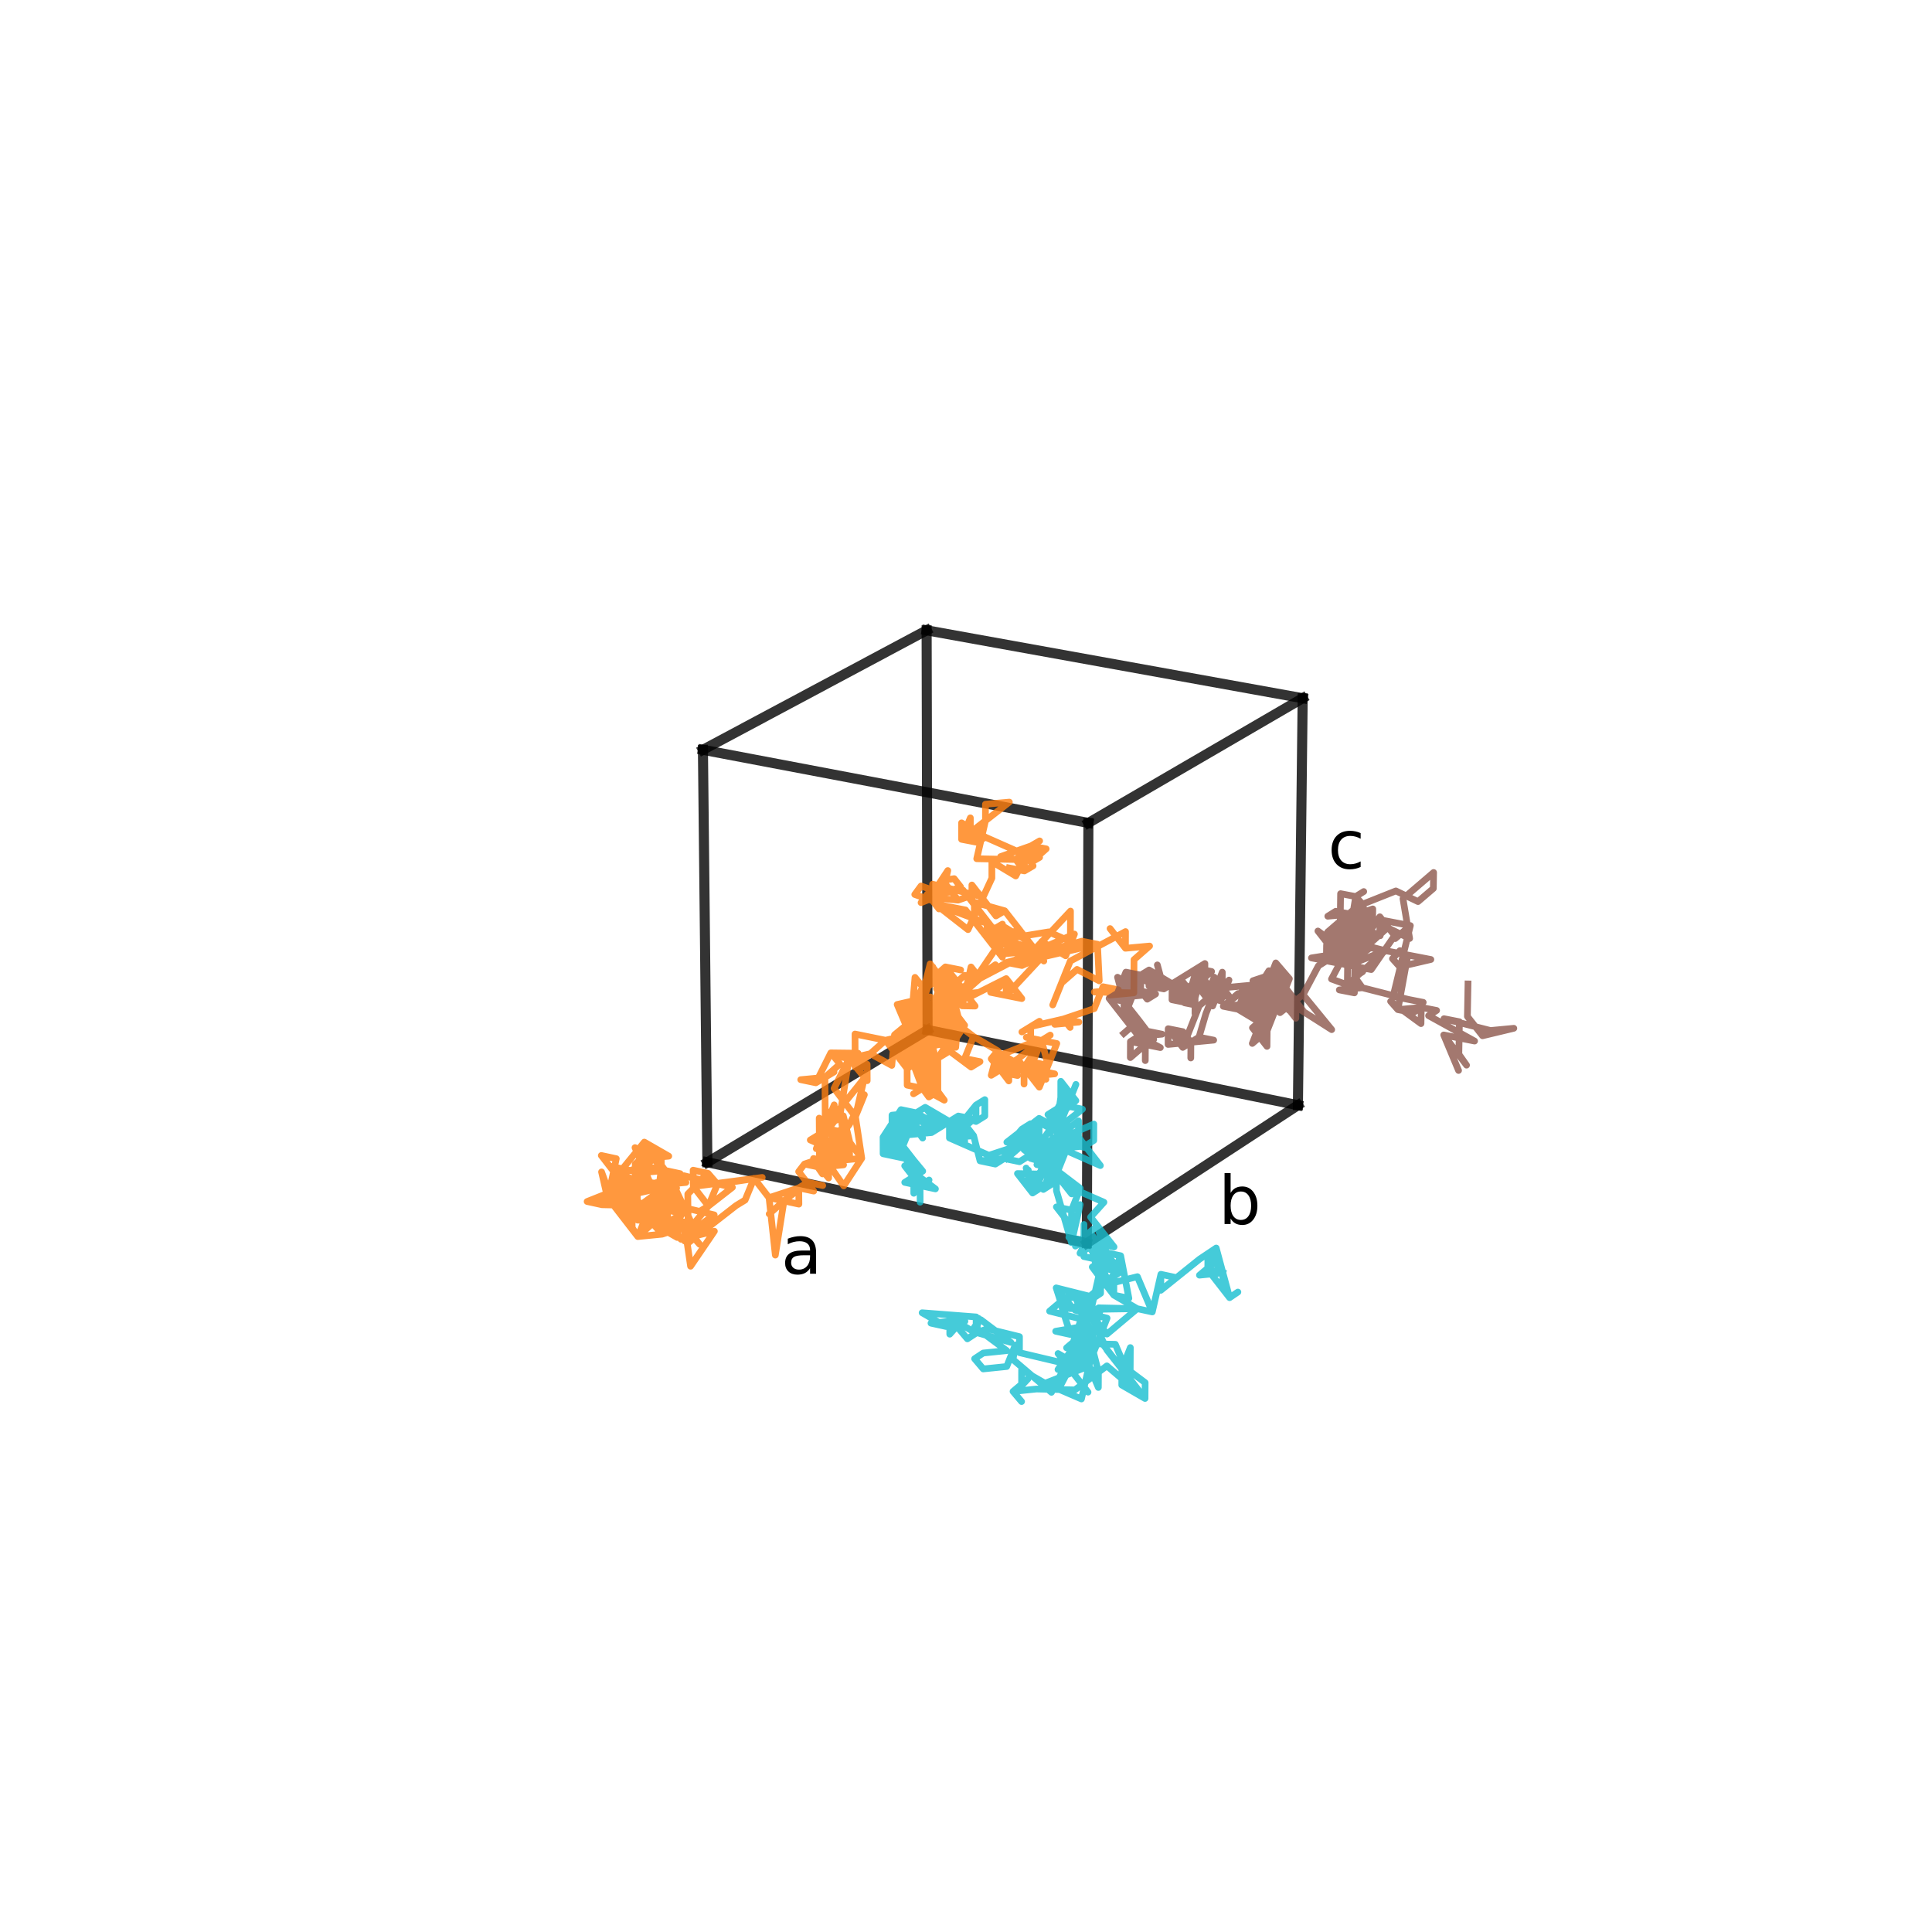 <?xml version="1.0" encoding="utf-8" standalone="no"?>
<!DOCTYPE svg PUBLIC "-//W3C//DTD SVG 1.1//EN"
  "http://www.w3.org/Graphics/SVG/1.1/DTD/svg11.dtd">
<!-- Created with matplotlib (https://matplotlib.org/) -->
<svg height="288pt" version="1.1" viewBox="0 0 288 288" width="288pt" xmlns="http://www.w3.org/2000/svg" xmlns:xlink="http://www.w3.org/1999/xlink">
 <defs>
  <style type="text/css">
*{stroke-linecap:butt;stroke-linejoin:round;}
  </style>
 </defs>
 <g id="figure_1">
  <g id="patch_1">
   <path d="M 0 288 
L 288 288 
L 288 0 
L 0 0 
z
" style="fill:none;"/>
  </g>
  <g id="patch_2">
   <path d="M 10.8 277.2 
L 277.2 277.2 
L 277.2 10.8 
L 10.8 10.8 
z
" style="fill:none;"/>
  </g>
  <g id="axes_1">
   <g id="line2d_1">
    <path clip-path="url(#p486a82b495)" d="M 105.447 173.261 
L 104.786 111.771 
" style="fill:none;stroke:#000000;stroke-linecap:square;stroke-opacity:0.8;stroke-width:1.5;"/>
   </g>
   <g id="line2d_2">
    <path clip-path="url(#p486a82b495)" d="M 105.447 173.261 
L 138.272 153.536 
" style="fill:none;stroke:#000000;stroke-linecap:square;stroke-opacity:0.8;stroke-width:1.5;"/>
   </g>
   <g id="line2d_3">
    <path clip-path="url(#p486a82b495)" d="M 105.447 173.261 
L 162.014 185.323 
" style="fill:none;stroke:#000000;stroke-linecap:square;stroke-opacity:0.8;stroke-width:1.5;"/>
   </g>
   <g id="line2d_4">
    <path clip-path="url(#p486a82b495)" d="M 104.786 111.771 
L 138.131 93.959 
" style="fill:none;stroke:#000000;stroke-linecap:square;stroke-opacity:0.8;stroke-width:1.5;"/>
   </g>
   <g id="line2d_5">
    <path clip-path="url(#p486a82b495)" d="M 104.786 111.771 
L 162.245 122.673 
" style="fill:none;stroke:#000000;stroke-linecap:square;stroke-opacity:0.8;stroke-width:1.5;"/>
   </g>
   <g id="line2d_6">
    <path clip-path="url(#p486a82b495)" d="M 138.272 153.536 
L 138.131 93.959 
" style="fill:none;stroke:#000000;stroke-linecap:square;stroke-opacity:0.8;stroke-width:1.5;"/>
   </g>
   <g id="line2d_7">
    <path clip-path="url(#p486a82b495)" d="M 138.272 153.536 
L 193.479 164.75 
" style="fill:none;stroke:#000000;stroke-linecap:square;stroke-opacity:0.8;stroke-width:1.5;"/>
   </g>
   <g id="line2d_8">
    <path clip-path="url(#p486a82b495)" d="M 138.131 93.959 
L 194.187 104.083 
" style="fill:none;stroke:#000000;stroke-linecap:square;stroke-opacity:0.8;stroke-width:1.5;"/>
   </g>
   <g id="line2d_9">
    <path clip-path="url(#p486a82b495)" d="M 162.014 185.323 
L 162.245 122.673 
" style="fill:none;stroke:#000000;stroke-linecap:square;stroke-opacity:0.8;stroke-width:1.5;"/>
   </g>
   <g id="line2d_10">
    <path clip-path="url(#p486a82b495)" d="M 162.014 185.323 
L 193.479 164.75 
" style="fill:none;stroke:#000000;stroke-linecap:square;stroke-opacity:0.8;stroke-width:1.5;"/>
   </g>
   <g id="line2d_11">
    <path clip-path="url(#p486a82b495)" d="M 162.245 122.673 
L 194.187 104.083 
" style="fill:none;stroke:#000000;stroke-linecap:square;stroke-opacity:0.8;stroke-width:1.5;"/>
   </g>
   <g id="line2d_12">
    <path clip-path="url(#p486a82b495)" d="M 193.479 164.75 
L 194.187 104.083 
" style="fill:none;stroke:#000000;stroke-linecap:square;stroke-opacity:0.8;stroke-width:1.5;"/>
   </g>
   <g id="line2d_13">
    <path clip-path="url(#p486a82b495)" d="M 150.454 129.39 
L 152.709 129.825 
L 154 129.072 
L 152.709 129.825 
L 152.712 127.373 
L 152.712 127.373 
L 146.902 124.802 
L 144.65 124.371 
L 144.648 121.915 
L 143.343 125.119 
L 143.343 125.119 
L 145.598 125.552 
L 146.902 124.802 
L 146.902 124.802 
L 143.34 122.66 
L 143.343 125.119 
L 143.343 125.119 
L 146.902 122.344 
L 144.65 124.371 
L 146.902 122.344 
L 150.461 119.57 
L 146.901 119.884 
L 146.902 122.344 
L 146.902 122.344 
L 145.599 128.009 
L 151.416 128.126 
L 152.709 129.825 
L 151.416 128.126 
L 152.712 127.373 
L 151.416 128.126 
L 149.158 127.691 
L 153.682 126.102 
L 153.682 126.102 
L 153.679 128.562 
L 153.682 126.102 
L 155.95 126.536 
L 153.679 128.562 
L 153.682 126.102 
L 151.416 128.126 
L 153.682 126.102 
L 154.977 125.351 
L 153.682 126.102 
L 154.972 127.808 
L 154.972 127.808 
L 153.679 128.562 
L 153.682 126.102 
L 151.414 130.581 
L 147.856 128.445 
L 147.856 130.902 
L 144.299 138.578 
L 139.414 134.764 
L 147.506 137.783 
L 145.244 134.882 
L 145.245 137.339 
L 143.932 135.649 
L 139.414 134.764 
L 143.932 135.649 
L 148.809 141.916 
L 150.11 138.697 
L 147.855 138.253 
L 148.809 141.916 
L 154.628 142.036 
L 153.337 140.359 
L 149.771 138.228 
L 149.771 138.228 
L 147.154 139.776 
L 149.427 142.69 
L 147.154 139.776 
L 147.154 137.309 
L 143.561 132.69 
L 144.882 134.395 
L 144.88 131.924 
L 146.196 133.628 
L 139.021 131.805 
L 139.026 134.276 
L 136.362 133.34 
L 137.296 132.071 
L 139.964 133.015 
L 139.969 135.49 
L 139.026 134.276 
L 139.969 135.49 
L 141.285 129.772 
L 138.635 133.784 
L 142.817 134.183 
L 142.817 134.183 
L 141.86 132.961 
L 138.24 133.288 
L 137.302 134.556 
L 143.189 132.19 
L 142.235 130.978 
L 140.522 131.24 
L 142.817 134.183 
L 145.837 133.134 
L 148.465 136.537 
L 149.772 135.768 
L 152.04 138.674 
L 147.154 139.776 
L 148.116 138.531 
L 149.429 137.756 
L 149.428 140.224 
L 144.882 134.395 
L 149.772 135.768 
L 155.601 143.261 
L 155.285 142.811 
L 153.007 142.36 
L 160.163 139.24 
L 158.863 142.481 
L 155.289 140.345 
L 154.966 142.357 
L 152.679 141.905 
L 149.082 142.236 
L 150.395 141.453 
L 154.966 142.357 
L 150.052 143.474 
L 152.344 143.929 
L 159.56 140.782 
L 159.575 135.811 
L 154.319 141.437 
L 149.361 140.057 
L 156.319 138.914 
L 162.286 141.551 
L 163.599 140.758 
L 155.311 142.685 
L 149.992 148.392 
L 147.67 147.927 
L 149.007 147.124 
L 149.993 145.877 
L 149.992 148.392 
L 152.318 148.858 
L 149.993 145.877 
L 144.383 148.702 
L 145.354 149.971 
L 143.419 149.934 
L 144.75 144.146 
L 146.083 145.846 
L 144.752 146.641 
L 144.75 144.146 
L 145.719 145.401 
L 149.361 140.057 
L 150.688 141.77 
L 149.361 140.057 
L 152.998 142.227 
L 146.083 145.846 
L 143.788 145.388 
L 141.501 147.415 
L 141.501 147.415 
L 142.835 149.1 
L 141.509 152.376 
L 136.009 150.196 
L 138.669 148.612 
L 133.74 149.738 
L 136.023 155.126 
L 138.68 153.529 
L 138.685 155.984 
L 140.007 155.186 
L 140.007 155.186 
L 138.68 153.529 
L 138.674 151.072 
L 136.411 150.615 
L 136.009 150.196 
L 136.009 150.196 
L 136.397 145.694 
L 137.731 147.369 
L 139.053 146.584 
L 141.309 144.579 
L 141.309 144.579 
L 140.932 146.603 
L 140.932 146.603 
L 142.258 148.278 
L 140.936 149.068 
L 145.844 147.945 
L 142.258 148.278 
L 140.928 144.134 
L 140.928 144.134 
L 137.731 147.369 
L 138.657 143.681 
L 140.549 146.165 
L 140.928 144.134 
L 138.663 146.148 
L 140.549 146.165 
L 140.171 150.696 
L 145.124 154.511 
L 143.8 157.79 
L 146.087 158.257 
L 144.761 159.069 
L 140.18 155.656 
L 135.216 156.806 
L 135.625 157.198 
L 136.961 156.393 
L 136.961 156.393 
L 135.617 154.727 
L 135.625 157.198 
L 136.954 153.924 
L 139.221 149.437 
L 133.342 154.263 
L 132.941 158.817 
L 129.736 157.074 
L 127.48 159.075 
L 127.455 154.139 
L 131.999 155.067 
L 136.954 153.924 
L 135.617 154.727 
L 133.351 156.733 
L 136.551 153.518 
L 142.838 151.576 
L 142.841 154.048 
L 142.838 151.576 
L 141.881 147.849 
L 140.557 151.115 
L 141.509 152.376 
L 142.838 151.576 
L 142.838 151.576 
L 142.841 154.048 
L 139.606 147.392 
L 140.928 144.134 
L 142.838 151.576 
L 142.838 151.576 
L 141.512 154.851 
L 142.841 154.048 
L 142.838 151.576 
L 142.838 151.576 
L 140.557 151.115 
L 141.512 154.851 
L 133.74 149.738 
L 136.948 151.452 
L 136.948 151.452 
L 136.954 153.924 
L 136.954 153.924 
L 135.216 156.806 
L 136.558 155.998 
L 138.844 156.464 
L 137.903 157.665 
L 135.625 157.198 
L 135.625 157.198 
L 139.237 156.858 
L 136.941 148.977 
L 136.948 151.452 
L 136.404 148.156 
L 136.009 150.196 
L 137.891 152.714 
L 142.455 146.182 
L 143.419 149.934 
L 142.455 146.182 
L 141.501 147.415 
L 143.79 147.874 
L 148.382 143.811 
L 142.078 148.239 
L 150.052 143.474 
L 161.274 140.301 
L 163.599 140.758 
L 163.863 146.215 
L 160.549 144.507 
L 158.241 146.532 
L 156.928 149.807 
L 159.552 143.263 
L 167.78 138.87 
L 167.78 138.87 
L 167.768 141.356 
L 165.473 138.419 
L 167.768 141.356 
L 171.366 141.025 
L 171.366 141.025 
L 169.045 143.053 
L 169.018 148.004 
L 165.428 148.339 
L 169.018 148.004 
L 163.13 147.881 
L 166.718 147.547 
L 166.718 147.547 
L 164.423 147.091 
L 163.12 150.352 
L 158.533 151.899 
L 160.82 152.359 
L 158.533 151.899 
L 157.233 152.696 
L 157.233 152.696 
L 160.82 152.359 
L 158.533 151.899 
L 159.522 153.157 
L 158.533 151.899 
L 157.233 152.696 
L 158.533 151.899 
L 153.642 153.033 
L 153.642 153.033 
L 154.947 152.236 
L 152.332 153.833 
L 153.642 153.033 
L 153.638 155.498 
L 153.638 155.498 
L 147.763 157.836 
L 147.763 157.836 
L 149.075 159.488 
L 152.656 159.147 
L 152.656 159.147 
L 154.929 162.065 
L 157.535 155.556 
L 155.261 155.095 
L 155.261 155.095 
L 156.556 154.3 
L 155.261 155.095 
L 152.99 154.636 
L 155.261 155.095 
L 156.233 158.808 
L 155.261 155.095 
L 157.535 155.556 
L 155.261 155.095 
L 153.958 158.344 
L 155.261 155.095 
L 152.656 159.147 
L 152.656 159.147 
L 149.076 157.032 
L 150.043 158.301 
L 147.763 157.836 
L 147.763 157.836 
L 149.075 159.488 
L 154.934 159.612 
L 154.934 159.612 
L 154.929 162.065 
L 154.934 159.612 
L 152.656 159.147 
L 152.656 159.147 
L 152.653 161.598 
L 152.656 159.147 
L 150.383 158.683 
L 150.381 161.133 
L 149.419 159.864 
L 149.42 157.419 
L 149.42 157.419 
L 151.684 160.327 
L 149.419 159.864 
L 151.687 157.881 
L 150.383 158.683 
L 157.215 160.078 
L 153.63 160.419 
L 155.914 160.886 
L 153.63 160.419 
L 154.934 159.612 
L 154.934 159.612 
L 152.656 159.147 
L 152.656 159.147 
L 156.233 158.808 
L 155.261 155.095 
L 155.261 155.095 
L 151.687 157.881 
L 152.656 159.147 
L 156.233 158.808 
L 156.233 158.808 
L 153.958 158.344 
L 154.934 159.612 
L 154.934 159.612 
L 156.233 158.808 
L 156.233 158.808 
L 152.656 159.147 
L 153.958 158.344 
L 154.934 159.612 
L 150.383 158.683 
L 152.656 159.147 
L 151.351 159.953 
L 151.351 159.953 
L 150.043 158.301 
L 147.763 157.836 
L 147.763 157.836 
L 148.729 156.642 
L 150.043 158.301 
L 147.763 157.836 
L 150.043 158.301 
L 149.076 157.032 
L 149.075 159.488 
L 147.763 160.294 
L 148.729 156.642 
L 148.729 156.642 
L 145.124 154.511 
L 140.557 151.115 
L 137.897 155.191 
L 141.509 152.376 
L 142.838 151.576 
L 142.468 156.123 
L 141.505 149.897 
L 135.61 152.252 
L 137.341 149.403 
L 138.669 148.612 
L 136.009 150.196 
L 137.341 149.403 
L 136.016 152.663 
L 133.74 149.738 
L 136.009 150.196 
L 133.351 156.733 
L 137.903 157.665 
L 139.231 154.387 
L 136.961 156.393 
L 138.85 158.943 
L 135.617 154.727 
L 135.617 154.727 
L 138.663 146.148 
L 140.549 146.165 
L 137.891 152.714 
L 137.885 150.234 
L 138.674 151.072 
L 138.68 153.529 
L 136.016 152.663 
L 138.68 153.529 
L 140.936 149.068 
L 136.411 150.615 
L 139.048 144.128 
L 136.009 150.196 
L 140.007 155.186 
L 141.316 149.491 
L 140.002 152.734 
L 140.007 155.186 
L 136.411 150.615 
L 140.007 155.186 
L 140.002 152.734 
L 140.002 152.734 
L 137.737 149.824 
L 144.528 148.734 
L 140.928 144.134 
L 143.203 144.588 
L 140.928 144.134 
L 140.932 146.603 
L 141.501 147.415 
L 141.505 149.897 
L 141.501 147.415 
L 140.166 148.211 
L 140.166 148.211 
L 140.176 153.178 
L 137.897 155.191 
L 142.468 156.123 
L 140.18 155.656 
L 141.512 154.851 
L 137.891 152.714 
L 140.176 153.178 
L 137.504 157.275 
L 138.459 161.045 
L 137.504 157.275 
L 139.796 157.743 
L 139.796 157.743 
L 138.454 158.558 
L 141.134 156.932 
L 139.796 157.743 
L 136.565 158.474 
L 134.285 158.007 
L 136.558 155.998 
L 138.454 158.558 
L 141.134 156.932 
L 139.796 157.743 
L 137.504 157.275 
L 139.796 157.743 
L 141.134 156.932 
L 143.795 152.838 
L 142.838 151.576 
L 140.18 155.656 
L 137.891 152.714 
L 136.558 155.998 
L 135.216 156.806 
L 135.216 156.806 
L 135.231 161.763 
L 137.516 162.235 
L 136.174 163.054 
L 137.516 162.235 
L 139.801 160.227 
L 139.796 157.743 
L 139.796 157.743 
L 137.51 159.756 
L 139.801 160.227 
L 138.465 163.528 
L 136.565 158.474 
L 135.625 157.198 
L 133.351 156.733 
L 136.968 158.858 
L 137.903 157.665 
L 135.625 157.198 
L 137.516 162.235 
L 139.805 162.708 
L 140.76 164.003 
L 139.805 162.708 
L 139.796 157.743 
L 139.796 157.743 
L 138.454 158.558 
L 139.801 160.227 
L 139.805 162.708 
L 139.805 162.708 
L 140.76 164.003 
L 137.516 162.235 
L 138.465 163.528 
L 138.465 163.528 
L 139.805 162.708 
L 137.516 162.235 
L 139.805 162.708 
L 138.465 163.528 
L 139.805 162.708 
L 139.801 160.227 
L 139.805 162.708 
L 137.504 157.275 
L 139.796 157.743 
L 139.796 157.743 
L 141.134 156.932 
L 139.796 157.743 
L 137.51 159.756 
L 137.891 152.714 
L 138.844 156.464 
L 138.454 158.558 
L 139.805 162.708 
L 137.516 162.235 
L 139.796 157.743 
L 138.454 158.558 
L 141.134 156.932 
L 142.464 153.642 
L 139.796 157.743 
L 137.51 159.756 
L 139.796 157.743 
L 137.504 157.275 
L 135.602 149.774 
L 138.459 161.045 
L 139.805 162.708 
L 139.805 162.708 
L 136.558 155.998 
L 133.351 156.733 
L 134.277 155.532 
L 135.625 157.198 
L 137.903 157.665 
L 135.224 159.287 
L 131.999 155.067 
L 131.999 155.067 
L 129.736 157.074 
L 129.736 157.074 
L 126.565 157.803 
L 125.259 165.984 
L 126.198 172.186 
L 126.198 172.186 
L 124.848 173.014 
L 128.46 172.664 
L 127.518 166.456 
L 128.838 160.728 
L 123.019 167.963 
L 121.685 171.233 
L 125.722 168.773 
L 123.478 168.302 
L 123.463 165.862 
L 123.004 165.513 
L 124.366 167.146 
L 123.478 168.302 
L 122.15 171.558 
L 122.166 173.994 
L 123.508 173.172 
L 122.166 173.994 
L 125.75 173.646 
L 122.166 173.994 
L 119.926 173.519 
L 124.395 172.032 
L 125.722 168.773 
L 126.618 167.618 
L 128.85 163.185 
L 128.85 163.185 
L 127.518 166.456 
L 124.337 162.248 
L 126.565 157.803 
L 129.272 161.099 
L 129.26 158.65 
L 127.921 159.454 
L 126.565 157.803 
L 124.308 157.338 
L 127.909 156.999 
L 123.85 156.949 
L 123.85 156.949 
L 121.62 161.413 
L 119.364 160.945 
L 122.973 160.603 
L 124.323 159.795 
L 122.973 160.603 
L 125.217 158.608 
L 123.85 156.949 
L 121.62 161.413 
L 122.973 160.603 
L 122.973 160.603 
L 123.019 167.963 
L 124.352 164.699 
L 124.366 167.146 
L 124.366 167.146 
L 125.709 166.332 
L 126.631 170.064 
L 126.644 172.507 
L 126.644 172.507 
L 123.05 172.855 
L 121.701 173.681 
L 123.954 174.159 
L 125.775 176.784 
L 125.775 176.784 
L 128.46 172.664 
L 125.273 168.436 
L 121.701 173.681 
L 122.603 174.988 
L 123.939 171.709 
L 123.954 174.159 
L 123.954 174.159 
L 126.198 172.186 
L 126.644 172.507 
L 123.019 167.963 
L 123.478 168.302 
L 120.786 169.937 
L 126.644 172.507 
L 126.644 172.507 
L 126.631 170.064 
L 126.644 172.507 
L 123.05 172.855 
L 121.701 173.681 
L 123.954 174.159 
L 123.05 172.855 
L 123.05 172.855 
L 122.118 166.676 
L 122.134 169.118 
L 126.644 172.507 
L 122.15 171.558 
L 122.166 173.994 
L 123.508 173.172 
L 122.166 173.994 
L 121.271 172.698 
L 123.508 173.172 
L 122.166 173.994 
L 123.523 175.602 
L 123.508 173.172 
L 119.926 173.519 
L 119.054 174.652 
L 121.303 177.552 
L 119.072 177.076 
L 120.413 176.252 
L 116.864 179.019 
L 116.864 179.019 
L 114.642 178.542 
L 119.072 177.076 
L 114.662 180.957 
L 116.864 179.019 
L 119.09 179.497 
L 119.072 177.076 
L 120.413 176.252 
L 122.642 176.727 
L 120.413 176.252 
L 119.072 177.076 
L 119.072 177.076 
L 116.864 179.019 
L 115.577 187.095 
L 115.577 187.095 
L 114.642 178.542 
L 112.402 175.651 
L 112.402 175.651 
L 111.073 178.891 
L 109.719 179.718 
L 102.611 185.259 
L 102.611 185.259 
L 102.528 177.995 
L 105.553 174.913 
L 103.324 174.436 
L 103.352 176.871 
L 113.626 175.518 
L 106.948 176.521 
L 105.553 174.913 
L 105.553 174.913 
L 103.352 176.871 
L 105.605 179.784 
L 104.234 180.617 
L 105.605 179.784 
L 106.948 176.521 
L 101.949 175.262 
L 109.177 176.999 
L 105.605 179.784 
L 101.508 184.733 
L 106.492 183.536 
L 102.942 188.756 
L 102.034 182.568 
L 104.261 183.051 
L 102.062 184.997 
L 102.034 182.568 
L 104.288 185.482 
L 102.887 183.891 
L 101.508 184.733 
L 106.467 181.1 
L 99.216 179.366 
L 98.677 181.528 
L 97.83 180.203 
L 101.393 174.954 
L 100.007 175.786 
L 103.166 182.502 
L 100.355 181.734 
L 101.749 180.889 
L 98.072 178.782 
L 100.861 177.103 
L 100.861 177.103 
L 100.007 175.786 
L 94.978 176.974 
L 95.011 179.43 
L 95.597 179.72 
L 89.746 179.59 
L 93.368 179.237 
L 94.726 175.963 
L 93.368 179.237 
L 87.523 179.108 
L 89.746 179.59 
L 87.523 179.108 
L 91.144 178.756 
L 91.108 176.313 
L 96.05 170.25 
L 99.691 172.345 
L 96.082 172.693 
L 94.693 173.519 
L 96.923 173.996 
L 102.25 176.267 
L 98.616 176.62 
L 95.855 180.758 
L 92.773 178.946 
L 92.773 178.946 
L 92.739 176.491 
L 91.073 173.868 
L 95.532 174.825 
L 99.156 174.475 
L 97.83 180.203 
L 98.585 174.162 
L 96.311 171.221 
L 98.585 174.162 
L 98.555 171.7 
L 96.311 171.221 
L 96.343 173.681 
L 96.343 173.681 
L 98.555 171.7 
L 98.555 171.7 
L 98.585 174.162 
L 96.311 171.221 
L 96.311 171.221 
L 98.555 171.7 
L 98.555 171.7 
L 98.616 176.62 
L 101.393 174.954 
L 94.693 173.519 
L 96.891 171.548 
L 94.693 173.519 
L 96.923 173.996 
L 96.082 172.693 
L 94.693 173.519 
L 94.726 175.963 
L 91.973 180.074 
L 91.144 178.756 
L 93.368 179.237 
L 92.773 178.946 
L 92.807 181.398 
L 95.597 179.72 
L 94.204 180.558 
L 100.92 182.015 
L 98.708 183.977 
L 103.166 182.502 
L 97.285 182.371 
L 99.469 177.941 
L 101.749 180.889 
L 101.749 180.889 
L 99.529 182.859 
L 99.499 180.402 
L 101.749 180.889 
L 100.92 182.015 
L 98.708 183.977 
L 97.285 182.371 
L 100.861 177.103 
L 100.861 177.103 
L 99.499 180.402 
L 95.044 181.884 
L 95.597 179.72 
L 92.502 175.484 
L 91.108 176.313 
L 91.869 172.723 
L 89.638 172.246 
L 91.904 175.176 
L 91.073 173.868 
L 94.978 176.974 
L 96.343 173.681 
L 91.904 175.176 
L 98.616 176.62 
L 100.036 178.238 
L 101.749 180.889 
L 97.253 179.916 
L 95.077 184.335 
L 96.439 181.042 
L 99.216 179.366 
L 91.973 180.074 
L 93.335 176.793 
L 91.144 178.756 
L 89.674 174.697 
L 90.539 178.462 
L 95.077 184.335 
L 95.077 184.335 
L 98.708 183.977 
L 97.799 177.756 
L 100.949 184.466 
L 101.451 179.849 
L 96.954 176.442 
L 94.66 171.072 
L 98.309 173.17 
L 96.05 170.25 
L 99.156 174.475 
L 95.077 184.335 
L 94.238 183.003 
L 94.204 180.558 
L 91.108 176.313 
L 93.335 176.793 
L 87.523 179.108 
L 91.144 178.756 
L 99.186 176.922 
L 94.204 180.558 
L 94.171 178.109 
L 92.773 178.946 
L 97.285 182.371 
L 95.077 184.335 
L 94.238 183.003 
L 93.368 179.237 
L 95.044 181.884 
L 100.92 182.015 
L 100.949 184.466 
L 97.285 182.371 
L 99.469 177.941 
L 101.749 180.889 
L 98.958 182.582 
L 101.749 180.889 
" style="fill:none;stroke:#ff7f0e;stroke-linecap:square;stroke-opacity:0.8;"/>
   </g>
   <g id="line2d_14">
    <path clip-path="url(#p486a82b495)" d="M 167.53 154.042 
L 169.766 152.102 
L 169.766 152.102 
L 166.579 148.061 
L 167.554 149.269 
L 167.542 151.657 
L 167.554 149.269 
L 165.333 148.826 
L 172.259 148.179 
L 172.259 148.179 
L 171.021 148.945 
L 172.259 148.179 
L 168.798 148.502 
L 170.038 147.738 
L 170.038 147.738 
L 170.052 145.353 
L 170.052 145.353 
L 167.542 151.657 
L 167.554 149.269 
L 167.542 151.657 
L 170.052 145.353 
L 167.833 144.915 
L 170.052 145.353 
L 170.038 147.738 
L 170.038 147.738 
L 171.021 148.945 
L 170.038 147.738 
L 170.052 145.353 
L 167.833 144.915 
L 167.833 144.915 
L 170.038 147.738 
L 170.052 145.353 
L 170.052 145.353 
L 166.579 148.061 
L 168.798 148.502 
L 170.038 147.738 
L 170.038 147.738 
L 170.052 145.353 
L 170.038 147.738 
L 167.554 149.269 
L 167.554 149.269 
L 165.333 148.826 
L 167.542 151.657 
L 167.554 149.269 
L 165.333 148.826 
L 167.554 149.269 
L 168.798 148.502 
L 167.542 151.657 
L 167.554 149.269 
L 165.333 148.826 
L 165.333 148.826 
L 166.579 148.061 
L 167.554 149.269 
L 167.554 149.269 
L 165.333 148.826 
L 167.554 149.269 
L 167.542 151.657 
L 167.554 149.269 
L 166.579 148.061 
L 167.554 149.269 
L 165.333 148.826 
L 167.554 149.269 
L 167.542 151.657 
L 169.766 152.102 
L 169.766 152.102 
L 170.993 153.715 
L 173.217 154.161 
L 169.753 154.489 
L 167.554 149.269 
L 166.579 148.061 
L 167.554 149.269 
L 165.333 148.826 
L 165.333 148.826 
L 166.579 148.061 
L 166.579 148.061 
L 168.798 148.502 
L 167.833 144.915 
L 170.052 145.353 
L 170.052 145.353 
L 172.508 146.216 
L 173.494 147.416 
L 172.523 143.837 
L 173.494 147.416 
L 167.833 144.915 
L 166.579 148.061 
L 167.554 149.269 
L 167.554 149.269 
L 165.333 148.826 
L 167.554 149.269 
L 167.542 151.657 
L 168.798 148.502 
L 167.542 151.657 
L 170.738 155.714 
L 169.753 154.489 
L 169.766 152.102 
L 169.753 154.489 
L 172.97 156.163 
L 170.738 155.714 
L 170.738 155.714 
L 170.724 158.102 
L 170.738 155.714 
L 172.97 156.163 
L 170.738 155.714 
L 169.753 154.489 
L 169.766 152.102 
L 170.993 153.715 
L 168.509 155.265 
L 170.738 155.714 
L 170.738 155.714 
L 169.753 154.489 
L 168.509 155.265 
L 170.738 155.714 
L 170.738 155.714 
L 168.497 157.651 
L 168.509 155.265 
L 171.979 154.936 
L 170.738 155.714 
L 170.738 155.714 
L 168.509 155.265 
L 170.738 155.714 
L 170.724 158.102 
L 170.738 155.714 
L 169.753 154.489 
L 170.738 155.714 
L 172.97 156.163 
L 170.738 155.714 
L 169.753 154.489 
L 167.554 149.269 
L 167.542 151.657 
L 167.542 151.657 
L 168.798 148.502 
L 166.579 148.061 
L 167.554 149.269 
L 167.554 149.269 
L 167.542 151.657 
L 167.554 149.269 
L 168.798 148.502 
L 167.542 151.657 
L 167.554 149.269 
L 167.554 149.269 
L 165.333 148.826 
L 167.542 151.657 
L 167.554 149.269 
L 167.554 149.269 
L 168.811 146.114 
L 170.052 145.353 
L 168.811 146.114 
L 167.833 144.915 
L 170.052 145.353 
L 170.052 145.353 
L 170.038 147.738 
L 168.798 148.502 
L 165.333 148.826 
L 166.579 148.061 
L 170.052 145.353 
L 170.038 147.738 
L 170.052 145.353 
L 167.833 144.915 
L 170.052 145.353 
L 170.038 147.738 
L 170.038 147.738 
L 172.259 148.179 
L 170.038 147.738 
L 167.833 144.915 
L 167.554 149.269 
L 165.333 148.826 
L 167.542 151.657 
L 169.766 152.102 
L 169.766 152.102 
L 169.753 154.489 
L 169.753 154.489 
L 170.738 155.714 
L 170.738 155.714 
L 172.97 156.163 
L 168.509 155.265 
L 170.738 155.714 
L 170.724 158.102 
L 170.738 155.714 
L 169.766 152.102 
L 167.542 151.657 
L 167.554 149.269 
L 167.554 149.269 
L 166.59 145.675 
L 170.038 147.738 
L 170.038 147.738 
L 170.052 145.353 
L 171.289 144.594 
L 171.275 146.976 
L 174.725 146.654 
L 174.708 149.032 
L 178.152 148.71 
L 174.725 146.654 
L 176.927 149.473 
L 175.935 148.27 
L 178.152 148.71 
L 175.935 148.27 
L 175.952 145.895 
L 175.935 148.27 
L 178.152 148.71 
L 178.133 151.084 
L 178.152 148.71 
L 174.708 149.032 
L 178.152 148.71 
L 178.396 144.384 
L 178.152 148.71 
L 174.708 149.032 
L 176.927 149.473 
L 178.152 148.71 
L 175.935 148.27 
L 174.708 149.032 
L 175.935 148.27 
L 176.927 149.473 
L 175.952 145.895 
L 175.935 148.27 
L 175.935 148.27 
L 178.152 148.71 
L 178.152 148.71 
L 174.725 146.654 
L 179.613 143.631 
L 178.152 148.71 
L 174.708 149.032 
L 175.952 145.895 
L 174.708 149.032 
L 174.725 146.654 
L 171.275 146.976 
L 173.494 147.416 
L 175.952 145.895 
L 175.935 148.27 
L 175.935 148.27 
L 178.152 148.71 
L 178.396 144.384 
L 178.396 144.384 
L 179.594 145.997 
L 178.396 144.384 
L 173.494 147.416 
L 171.289 144.594 
L 174.725 146.654 
L 174.725 146.654 
L 174.708 149.032 
L 175.935 148.27 
L 178.152 148.71 
L 175.952 145.895 
L 178.152 148.71 
L 175.935 148.27 
L 178.17 146.333 
L 175.935 148.27 
L 176.927 149.473 
L 178.396 144.384 
L 179.594 145.997 
L 179.594 145.997 
L 178.378 146.753 
L 178.378 146.753 
L 178.396 144.384 
L 178.396 144.384 
L 179.613 143.631 
L 179.613 143.631 
L 179.594 145.997 
L 179.594 145.997 
L 178.396 144.384 
L 178.396 144.384 
L 175.952 145.895 
L 178.152 148.71 
L 174.708 149.032 
L 175.952 145.895 
L 174.708 149.032 
L 175.935 148.27 
L 174.708 149.032 
L 175.952 145.895 
L 175.935 148.27 
L 175.952 145.895 
L 178.396 144.384 
L 178.396 144.384 
L 180.61 144.819 
L 178.396 144.384 
L 179.613 143.631 
L 178.378 146.753 
L 178.396 144.384 
L 178.396 144.384 
L 179.794 146.416 
L 179.775 148.769 
L 183.179 148.45 
L 180.981 148.015 
L 180.981 148.015 
L 182.205 144.917 
L 182.184 147.264 
L 183.2 146.098 
L 181.975 149.205 
L 180.787 147.604 
L 180.767 149.962 
L 180.787 147.604 
L 179.575 148.361 
L 180.767 149.962 
L 181.995 146.85 
L 180.981 148.015 
L 180.981 148.015 
L 181.001 145.665 
L 180.981 148.015 
L 178.769 149.927 
L 178.769 149.927 
L 176.579 149.492 
L 178.769 149.927 
L 176.315 156.134 
L 176.315 156.134 
L 177.525 155.371 
L 177.525 155.371 
L 174.14 153.349 
L 177.525 155.371 
L 180.922 155.049 
L 178.732 154.61 
L 178.732 154.61 
L 176.315 156.134 
L 177.525 155.371 
L 176.332 153.788 
L 176.315 156.134 
L 176.315 156.134 
L 174.14 153.349 
L 176.332 153.788 
L 176.315 156.134 
L 174.14 153.349 
L 174.14 153.349 
L 174.124 155.693 
L 177.525 155.371 
L 177.525 155.371 
L 177.507 157.711 
L 177.525 155.371 
L 178.732 154.61 
L 179.756 151.119 
L 180.981 148.015 
L 180.981 148.015 
L 181.001 145.665 
L 179.775 148.769 
L 183.179 148.45 
L 183.179 148.45 
L 181.001 145.665 
L 181.001 145.665 
L 179.775 148.769 
L 183.179 148.45 
L 183.179 148.45 
L 180.981 148.015 
L 180.981 148.015 
L 179.794 146.416 
L 180.981 148.015 
L 183.179 148.45 
L 180.981 148.015 
L 182.184 147.264 
L 182.205 144.917 
L 180.981 148.015 
L 181.975 149.205 
L 180.787 147.604 
L 181.975 149.205 
L 179.575 148.361 
L 179.575 148.361 
L 178.378 146.753 
L 178.396 144.384 
L 179.594 145.997 
L 179.613 143.631 
L 178.396 144.384 
L 178.396 144.384 
L 180.61 144.819 
L 178.378 146.753 
L 179.594 145.997 
L 178.396 144.384 
L 178.396 144.384 
L 176.927 149.473 
L 176.927 149.473 
L 174.725 146.654 
L 174.725 146.654 
L 172.508 146.216 
L 173.494 147.416 
L 178.396 144.384 
L 179.594 145.997 
L 179.594 145.997 
L 179.613 143.631 
L 178.396 144.384 
L 178.378 146.753 
L 179.594 145.997 
L 179.575 148.361 
L 179.575 148.361 
L 180.787 147.604 
L 180.787 147.604 
L 180.981 148.015 
L 182.184 147.264 
L 188.967 146.63 
L 189.126 147.043 
L 189.126 147.043 
L 189.15 144.708 
L 189.126 147.043 
L 185.751 147.358 
L 185.728 149.691 
L 185.728 149.691 
L 184.537 150.442 
L 182.352 150.008 
L 184.537 150.442 
L 185.728 149.691 
L 185.728 149.691 
L 185.751 147.358 
L 190.13 148.222 
L 188.942 148.972 
L 186.772 146.198 
L 191.191 144.716 
L 190.181 143.541 
L 188.967 146.63 
L 186.772 146.198 
L 190.156 145.883 
L 190.13 148.222 
L 189.077 151.703 
L 187.891 152.456 
L 187.939 147.79 
L 185.728 149.691 
L 185.728 149.691 
L 184.537 150.442 
L 187.891 152.456 
L 187.891 152.456 
L 187.915 150.124 
L 187.891 152.456 
L 186.702 153.211 
L 188.918 151.311 
L 188.893 153.648 
L 188.893 153.648 
L 187.891 152.456 
L 187.891 152.456 
L 186.679 155.543 
L 188.893 153.648 
L 188.893 153.648 
L 187.915 150.124 
L 188.942 148.972 
L 191.315 147.474 
L 186.94 146.612 
L 186.726 150.876 
L 188.893 153.648 
L 187.703 154.406 
L 188.893 153.648 
L 188.942 148.972 
L 186.772 146.198 
L 190.156 145.883 
L 186.749 148.539 
L 186.94 146.612 
L 189.126 147.043 
L 190.13 148.222 
L 190.105 150.558 
L 188.893 153.648 
L 188.893 153.648 
L 186.702 153.211 
L 188.893 153.648 
L 188.869 155.982 
L 186.702 153.211 
L 188.893 153.648 
L 188.893 153.648 
L 185.728 149.691 
L 187.939 147.79 
L 187.915 150.124 
L 187.939 147.79 
L 189.101 149.374 
L 189.101 149.374 
L 189.077 151.703 
L 189.101 149.374 
L 187.891 152.456 
L 186.702 153.211 
L 188.869 155.982 
L 188.893 153.648 
L 187.891 152.456 
L 187.891 152.456 
L 189.126 147.043 
L 189.126 147.043 
L 189.15 144.708 
L 186.749 148.539 
L 190.13 148.222 
L 190.13 148.222 
L 185.728 149.691 
L 185.728 149.691 
L 184.537 150.442 
L 189.126 147.043 
L 189.126 147.043 
L 188.967 146.63 
L 187.915 150.124 
L 184.537 150.442 
L 185.751 147.358 
L 185.728 149.691 
L 185.728 149.691 
L 184.537 150.442 
L 185.728 149.691 
L 182.352 150.008 
L 184.559 148.106 
L 182.352 150.008 
L 185.751 147.358 
L 186.94 146.612 
L 184.537 150.442 
L 182.352 150.008 
L 184.537 150.442 
L 185.728 149.691 
L 185.728 149.691 
L 189.101 149.374 
L 189.101 149.374 
L 187.891 152.456 
L 189.101 149.374 
L 189.077 151.703 
L 189.101 149.374 
L 186.894 151.27 
L 189.077 151.703 
L 189.077 151.703 
L 189.101 149.374 
L 187.891 152.456 
L 185.728 149.691 
L 184.537 150.442 
L 186.94 146.612 
L 189.126 147.043 
L 190.13 148.222 
L 189.126 147.043 
L 184.537 150.442 
L 185.728 149.691 
L 185.751 147.358 
L 185.751 147.358 
L 189.126 147.043 
L 190.13 148.222 
L 189.126 147.043 
L 189.15 144.708 
L 189.126 147.043 
L 191.315 147.474 
L 191.191 144.716 
L 189.975 147.814 
L 192.206 145.897 
L 188.733 153.263 
L 192.206 145.897 
L 190.001 145.464 
L 191.191 144.716 
L 192.206 145.897 
L 190.989 149.002 
L 188.782 148.567 
L 193.199 149.439 
L 190.836 148.595 
L 190.862 146.231 
L 194.222 150.635 
L 190.989 149.002 
L 190.989 149.002 
L 193.171 151.792 
L 193.199 149.439 
L 192.006 150.197 
L 189.636 149.354 
L 188.433 150.115 
L 191.858 149.793 
L 190.657 150.556 
L 190.657 150.556 
L 189.636 149.354 
L 188.433 150.115 
L 191.858 149.793 
L 190.836 148.595 
L 193.056 149.033 
L 188.433 150.115 
L 188.433 150.115 
L 191.858 149.793 
L 191.858 149.793 
L 190.657 150.556 
L 188.433 150.115 
L 193.199 149.439 
L 192.153 150.596 
L 193.199 149.439 
L 193.028 151.396 
L 191.858 149.793 
L 190.836 148.595 
L 193.056 149.033 
L 191.858 149.793 
L 190.682 148.184 
L 191.858 149.793 
L 190.836 148.595 
L 198.514 153.486 
L 198.514 153.486 
L 194.25 148.275 
L 190.81 150.956 
L 194.25 148.275 
L 196.529 143.98 
L 197.719 143.229 
L 197.749 140.862 
L 197.719 143.229 
L 195.498 142.796 
L 202.206 141.726 
L 205.69 136.662 
L 207.892 139.468 
L 204.405 144.532 
L 197.719 143.229 
L 197.902 138.942 
L 201.301 138.629 
L 200.152 137.007 
L 199.116 135.842 
L 201.333 136.268 
L 202.375 137.435 
L 204.637 135.492 
L 204.602 137.863 
L 200.152 137.007 
L 198.906 142.48 
L 198.906 142.48 
L 205.655 139.037 
L 205.779 137.121 
L 203.422 138.607 
L 202.375 137.435 
L 201.237 143.343 
L 197.872 141.302 
L 200.089 141.733 
L 201.269 140.988 
L 201.237 143.343 
L 206.833 138.292 
L 210.132 139.9 
L 209.141 133.971 
L 213.706 130.057 
L 213.666 132.443 
L 213.666 132.443 
L 211.382 134.398 
L 208.08 132.808 
L 202.408 135.066 
L 197.902 138.942 
L 197.902 138.942 
L 197.719 143.229 
L 197.872 141.302 
L 201.129 142.912 
L 204.637 135.492 
L 200.152 137.007 
L 201.333 136.268 
L 197.932 136.58 
L 199.116 135.842 
L 200.152 137.007 
L 205.745 139.486 
L 205.779 137.121 
L 210.24 137.978 
L 207.972 139.916 
L 210.24 137.978 
L 207.666 148.537 
L 212.158 149.418 
L 209.91 148.977 
L 203.087 147.243 
L 200.845 146.804 
L 200.909 142.038 
L 200.798 141.596 
L 203.12 137.232 
L 203.154 134.827 
L 202.093 133.647 
L 203.255 135.3 
L 202.093 133.647 
L 200.798 141.596 
L 198.698 139.218 
L 198.698 139.218 
L 200.941 139.651 
L 200.941 139.651 
L 200.909 142.038 
L 199.777 138.011 
L 199.777 138.011 
L 198.667 141.603 
L 196.459 138.785 
L 200.909 142.038 
L 203.255 135.3 
L 202.093 133.647 
L 199.84 133.217 
L 199.714 142.794 
L 200.909 142.038 
L 203.188 140.086 
L 200.941 139.651 
L 200.941 139.651 
L 199.777 138.011 
L 200.941 139.651 
L 200.909 142.038 
L 203.121 144.86 
L 201.929 145.62 
L 203.087 147.243 
L 203.087 147.243 
L 199.651 147.565 
L 201.896 148.006 
L 202.027 138.445 
L 201.888 140.391 
L 199.629 139.953 
L 206.504 141.713 
L 200.845 146.804 
L 198.485 145.942 
L 200.798 141.596 
L 198.393 143.115 
L 201.995 140.84 
L 200.941 139.651 
L 200.941 139.651 
L 202.027 138.445 
L 202.093 133.647 
L 202.093 133.647 
L 203.289 132.902 
L 202.093 133.647 
L 204.282 138.88 
L 201.962 143.231 
L 203.053 142.033 
L 200.765 143.99 
L 206.504 141.713 
L 204.247 141.276 
L 204.247 141.276 
L 200.685 141.149 
L 200.653 143.555 
L 198.424 140.711 
L 203.086 139.634 
L 203.086 139.634 
L 203.053 142.033 
L 200.765 143.99 
L 204.247 141.276 
L 213.296 143.028 
L 208.649 144.114 
L 207.574 142.911 
L 208.686 141.706 
L 209.767 142.91 
L 208.379 150.504 
L 207.297 149.278 
L 211.826 152.591 
L 211.865 150.175 
L 208.379 150.504 
L 208.379 150.504 
L 210.667 150.955 
L 211.865 150.175 
L 211.826 152.591 
L 211.865 150.175 
L 214.154 150.625 
L 212.959 151.405 
L 219.813 155.189 
L 215.213 154.28 
L 217.425 159.574 
L 215.213 154.28 
L 218.614 158.781 
L 217.468 157.155 
L 217.554 152.31 
L 215.255 151.857 
L 222.185 153.616 
L 225.664 153.285 
L 221.001 154.401 
L 218.745 151.526 
L 218.832 146.675 
L 218.832 146.675 
" style="fill:none;stroke:#8c564b;stroke-linecap:square;stroke-opacity:0.8;"/>
   </g>
   <g id="line2d_15">
    <path clip-path="url(#p486a82b495)" d="M 150.089 172.673 
L 152.331 170.733 
L 153.615 169.924 
L 153.615 169.924 
L 150.09 170.266 
L 150.09 170.266 
L 152.331 170.733 
L 152.331 170.733 
L 153.615 169.924 
L 153.619 167.515 
L 150.09 170.266 
L 152.331 170.733 
L 153.619 167.515 
L 152.331 170.733 
L 153.615 169.924 
L 153.619 167.515 
L 151.376 169.458 
L 150.09 170.266 
L 153.619 167.515 
L 152.334 168.321 
L 153.615 169.924 
L 152.334 168.321 
L 151.376 169.458 
L 153.615 169.924 
L 151.376 169.458 
L 150.09 170.266 
L 153.615 169.924 
L 153.615 169.924 
L 152.331 170.733 
L 153.615 169.924 
L 153.619 167.515 
L 153.619 167.515 
L 151.376 169.458 
L 153.615 169.924 
L 153.615 169.924 
L 156.819 174.083 
L 156.819 174.083 
L 155.532 177.312 
L 156.813 176.492 
L 153.284 176.839 
L 153.287 174.428 
L 153.284 176.839 
L 154.568 176.02 
L 155.853 172.799 
L 153.612 172.33 
L 154.9 166.711 
L 154.9 166.711 
L 154.895 169.117 
L 155.853 172.799 
L 156.819 174.083 
L 156.825 171.67 
L 154.572 173.612 
L 156.819 174.083 
L 156.819 174.083 
L 155.853 172.799 
L 155.853 172.799 
L 155.848 175.204 
L 155.853 172.799 
L 157.13 171.988 
L 157.136 169.583 
L 157.136 169.583 
L 153.612 172.33 
L 155.853 172.799 
L 157.136 169.583 
L 157.136 169.583 
L 157.13 171.988 
L 152.331 170.733 
L 153.615 169.924 
L 150.09 170.266 
L 152.331 170.733 
L 153.615 169.924 
L 152.331 170.733 
L 151.376 169.458 
L 154.9 166.711 
L 154.9 166.711 
L 158.111 168.446 
L 158.104 170.858 
L 156.819 174.083 
L 154.572 173.612 
L 156.819 174.083 
L 154.576 171.201 
L 158.117 166.03 
L 160.378 164.074 
L 158.13 161.19 
L 158.124 163.611 
L 159.105 162.452 
L 159.098 164.878 
L 160.386 161.651 
L 159.098 164.878 
L 158.124 163.611 
L 157.815 165.684 
L 156.522 168.923 
L 159.105 162.452 
L 156.836 166.835 
L 159.098 164.878 
L 161.359 165.343 
L 157.809 168.111 
L 157.809 168.111 
L 157.815 165.684 
L 159.098 164.878 
L 157.809 168.111 
L 158.786 169.392 
L 158.786 169.392 
L 155.551 167.643 
L 157.809 168.111 
L 160.062 171.004 
L 161.053 169.863 
L 153.612 172.668 
L 156.201 173.46 
L 157.486 175.067 
L 158.779 171.821 
L 161.053 169.863 
L 161.053 169.863 
L 158.786 169.392 
L 161.053 169.863 
L 158.779 171.821 
L 159.768 170.68 
L 157.191 169.878 
L 162.041 171.152 
L 160.762 169.532 
L 157.185 172.32 
L 153.612 172.668 
L 153.612 172.668 
L 156.206 171.026 
L 158.175 171.174 
L 158.175 171.174 
L 159.47 170.352 
L 156.217 166.147 
L 158.485 169.06 
L 160.762 169.532 
L 160.77 167.088 
L 157.191 169.878 
L 155.893 170.699 
L 158.175 171.174 
L 153.615 170.225 
L 152.311 171.047 
L 152.311 171.047 
L 151.979 170.719 
L 151.979 170.719 
L 154.591 171.522 
L 152.311 171.047 
L 154.911 171.846 
L 159.47 170.352 
L 152.311 171.047 
L 158.175 171.174 
L 164.031 173.749 
L 160.762 169.532 
L 158.485 169.06 
L 160.762 169.532 
L 158.478 171.499 
L 159.47 170.352 
L 151.979 170.719 
L 151.979 170.719 
L 148.376 173.528 
L 146.093 173.048 
L 148.376 173.528 
L 149.692 172.698 
L 151.979 170.719 
L 151.979 170.719 
L 147.411 172.22 
L 141.535 169.639 
L 141.532 167.182 
L 138.871 168.827 
L 138.871 168.827 
L 135.255 169.176 
L 133.912 170.003 
L 133.912 170.003 
L 132.978 168.699 
L 131.633 169.525 
L 131.643 171.991 
L 133.921 172.471 
L 133.921 172.471 
L 133.912 170.003 
L 136.203 172.951 
L 133.912 170.003 
L 135.247 166.708 
L 136.586 165.886 
L 136.593 168.351 
L 134.31 165.413 
L 136.586 165.886 
L 136.586 165.886 
L 136.593 168.351 
L 136.593 168.351 
L 138.871 168.827 
L 136.593 168.351 
L 133.912 170.003 
L 133.912 170.003 
L 131.633 169.525 
L 133.912 170.003 
L 136.586 165.886 
L 136.586 165.886 
L 137.921 165.067 
L 136.586 165.886 
L 140.203 168.003 
L 141.532 167.182 
L 137.921 165.067 
L 136.586 165.886 
L 136.586 165.886 
L 135.255 169.176 
L 136.593 168.351 
L 136.586 165.886 
L 136.586 165.886 
L 132.978 168.699 
L 133.912 170.003 
L 133.912 170.003 
L 133.921 172.471 
L 133.912 170.003 
L 135.255 169.176 
L 133.912 170.003 
L 133.921 172.471 
L 133.912 170.003 
L 132.978 168.699 
L 132.978 168.699 
L 135.255 169.176 
L 132.978 168.699 
L 131.633 169.525 
L 131.633 169.525 
L 133.912 170.003 
L 136.593 168.351 
L 140.203 168.003 
L 141.532 167.182 
L 142.859 168.817 
L 145.133 169.291 
L 142.859 168.817 
L 141.532 167.182 
L 143.812 170.114 
L 141.535 169.639 
L 143.812 170.114 
L 142.856 166.363 
L 145.131 166.835 
L 142.859 168.817 
L 145.131 166.835 
L 141.535 169.639 
L 142.856 166.363 
L 142.859 168.817 
L 141.535 169.639 
L 141.535 169.639 
L 141.532 167.182 
L 141.532 167.182 
L 137.921 165.067 
L 136.586 165.886 
L 136.586 165.886 
L 134.31 165.413 
L 133.912 170.003 
L 133.912 170.003 
L 133.921 172.471 
L 133.921 172.471 
L 135.255 169.176 
L 133.912 170.003 
L 132.978 168.699 
L 132.969 166.233 
L 136.586 165.886 
L 136.586 165.886 
L 134.31 165.413 
L 134.31 165.413 
L 131.633 169.525 
L 133.912 170.003 
L 131.633 169.525 
L 135.255 169.176 
L 133.921 172.471 
L 131.633 169.525 
L 133.921 172.471 
L 133.912 170.003 
L 133.921 172.471 
L 135.255 169.176 
L 138.871 168.827 
L 136.593 168.351 
L 137.535 169.653 
L 136.593 168.351 
L 136.586 165.886 
L 134.31 165.413 
L 132.978 168.699 
L 134.31 165.413 
L 137.927 167.529 
L 136.586 165.886 
L 136.593 168.351 
L 133.912 170.003 
L 133.912 170.003 
L 133.921 172.471 
L 135.255 169.176 
L 135.255 169.176 
L 133.912 170.003 
L 133.912 170.003 
L 136.21 175.418 
L 136.21 175.418 
L 137.154 176.74 
L 134.868 176.255 
L 136.21 175.418 
L 136.217 177.881 
L 136.203 172.951 
L 131.643 171.991 
L 133.912 170.003 
L 135.255 169.176 
L 132.978 168.699 
L 133.912 170.003 
L 136.203 172.951 
L 137.154 176.74 
L 137.154 176.74 
L 136.21 175.418 
L 137.154 176.74 
L 134.868 176.255 
L 134.868 176.255 
L 136.21 175.418 
L 136.217 177.881 
L 137.154 176.74 
L 137.154 176.74 
L 134.868 176.255 
L 139.444 177.225 
L 134.86 173.786 
L 137.154 176.74 
L 136.21 175.418 
L 135.27 174.102 
L 137.154 176.74 
L 136.21 175.418 
L 136.203 172.951 
L 136.21 175.418 
L 137.154 176.74 
L 137.154 176.74 
L 139.444 177.225 
L 137.154 176.74 
L 136.21 175.418 
L 137.154 176.74 
L 134.86 173.786 
L 137.154 176.74 
L 138.494 175.901 
L 137.154 176.74 
L 136.203 172.951 
L 136.21 175.418 
L 137.154 176.74 
L 137.154 176.74 
L 134.868 176.255 
L 136.21 175.418 
L 137.154 176.74 
L 137.154 176.74 
L 139.444 177.225 
L 137.154 176.74 
L 137.16 179.208 
L 137.154 176.74 
L 136.21 175.418 
L 136.203 172.951 
L 136.21 175.418 
L 134.868 176.255 
L 136.21 175.418 
L 136.203 172.951 
L 136.21 175.418 
L 137.548 174.583 
L 136.203 172.951 
L 136.203 172.951 
L 136.21 175.418 
L 136.21 175.418 
L 133.912 170.003 
L 133.912 170.003 
L 132.978 168.699 
L 136.586 165.886 
L 136.586 165.886 
L 135.255 169.176 
L 135.255 169.176 
L 133.912 170.003 
L 133.912 170.003 
L 132.978 168.699 
L 133.912 170.003 
L 133.921 172.471 
L 135.255 169.176 
L 131.633 169.525 
L 133.912 170.003 
L 133.912 170.003 
L 132.969 166.233 
L 136.586 165.886 
L 136.586 165.886 
L 134.31 165.413 
L 136.586 165.886 
L 136.593 168.351 
L 133.912 170.003 
L 133.912 170.003 
L 133.921 172.471 
L 133.912 170.003 
L 131.643 171.991 
L 132.978 168.699 
L 133.912 170.003 
L 135.255 169.176 
L 131.633 169.525 
L 132.978 168.699 
L 132.978 168.699 
L 133.912 170.003 
L 133.912 170.003 
L 135.247 166.708 
L 132.978 168.699 
L 133.912 170.003 
L 132.978 168.699 
L 135.255 169.176 
L 138.871 168.827 
L 138.871 168.827 
L 141.532 167.182 
L 139.258 166.709 
L 141.532 167.182 
L 140.203 168.003 
L 137.921 165.067 
L 136.586 165.886 
L 136.586 165.886 
L 137.927 167.529 
L 137.927 167.529 
L 141.532 167.182 
L 141.532 167.182 
L 141.535 169.639 
L 141.535 169.639 
L 142.856 166.363 
L 141.532 167.182 
L 141.532 167.182 
L 145.133 169.291 
L 145.133 169.291 
L 141.535 169.639 
L 141.535 169.639 
L 141.532 167.182 
L 142.856 166.363 
L 145.493 167.18 
L 145.492 164.733 
L 145.493 167.18 
L 146.805 166.365 
L 146.804 163.921 
L 145.492 164.733 
L 145.492 164.733 
L 141.535 169.639 
L 141.532 167.182 
L 145.133 169.291 
L 142.856 166.363 
L 141.535 169.639 
L 142.859 168.817 
L 142.859 168.817 
L 142.856 166.363 
L 145.133 169.291 
L 142.859 168.817 
L 145.133 169.291 
L 146.093 173.048 
L 146.093 173.048 
L 149.692 172.698 
L 149.692 172.698 
L 151.976 173.177 
L 155.893 170.699 
L 159.478 167.905 
L 157.191 169.878 
L 159.47 170.352 
L 159.47 170.352 
L 158.175 171.174 
L 159.47 170.352 
L 156.217 166.147 
L 157.51 165.336 
L 158.485 169.06 
L 155.893 170.699 
L 163.053 167.559 
L 163.043 170.005 
L 161.754 170.826 
L 158.175 171.174 
L 158.175 171.174 
L 159.47 170.352 
L 158.175 171.174 
L 158.478 171.499 
L 157.185 172.32 
L 156.201 173.46 
L 156.206 171.026 
L 154.911 171.846 
L 152.641 171.372 
L 157.486 175.067 
L 157.48 177.493 
L 159.722 185.234 
L 161.02 179.565 
L 159.737 180.394 
L 159.737 180.394 
L 159.73 182.815 
L 157.474 179.915 
L 159.737 180.394 
L 161.028 177.144 
L 157.486 175.067 
L 155.218 177.016 
L 153.927 177.842 
L 151.669 174.94 
L 157.486 175.067 
L 156.201 173.46 
L 153.927 177.842 
L 152.964 174.119 
L 153.927 177.842 
L 152.961 176.541 
L 155.218 177.016 
L 152.961 176.541 
L 155.223 174.593 
L 161.028 177.144 
L 156.201 173.46 
L 156.201 173.46 
L 159.745 177.97 
L 157.486 175.067 
L 156.196 175.891 
L 156.201 173.46 
L 161.028 177.144 
L 158.765 176.668 
L 164.562 179.215 
L 162.572 181.431 
L 166.067 185.879 
L 159.337 184.445 
L 161.576 184.922 
L 162.562 183.832 
L 163.8 190.183 
L 162.517 195.795 
L 165.008 201.239 
L 170.69 208.47 
L 164.033 199.906 
L 164.033 199.906 
L 160.549 200.262 
L 166.262 200.393 
L 168.47 205.614 
L 168.496 200.881 
L 167.232 204.099 
L 167.22 206.467 
L 170.69 208.47 
L 170.69 208.47 
L 170.704 206.106 
L 166.251 202.759 
L 170.69 208.47 
L 170.69 208.47 
L 164.998 203.608 
L 164.998 203.608 
L 160.238 207.19 
L 154.512 207.058 
L 151.012 207.42 
L 152.285 208.929 
L 151.012 207.42 
L 153.242 205.542 
L 152.288 206.564 
L 152.291 204.195 
L 155.782 206.203 
L 161.508 203.967 
L 161.517 201.597 
L 161.517 201.597 
L 163.731 206.828 
L 163.741 204.459 
L 161.508 203.967 
L 164.053 195.168 
L 158.338 195.038 
L 159.585 198.934 
L 159.585 198.934 
L 157.367 198.449 
L 160.557 197.893 
L 165.019 198.867 
L 163.77 197.334 
L 165.019 198.867 
L 169.523 195.083 
L 164.053 195.168 
L 161.816 197.053 
L 161.825 194.685 
L 159.578 201.295 
L 160.549 200.262 
L 156.74 207.552 
L 151.016 202.674 
L 151.347 200.489 
L 150.069 203.704 
L 150.069 203.704 
L 146.57 204.064 
L 145.284 202.543 
L 146.569 201.693 
L 150.071 201.335 
L 145.281 197.786 
L 146.218 196.735 
L 150.688 200.104 
L 145.151 198.521 
L 141.577 196.463 
L 143.838 196.959 
L 141.577 196.463 
L 142.522 197.819 
L 143.838 196.959 
L 141.577 196.463 
L 143.838 196.959 
L 142.522 197.819 
L 141.58 198.884 
L 141.577 196.463 
L 144.205 199.58 
L 145.51 198.723 
L 145.509 196.314 
L 137.461 195.691 
L 141.019 197.736 
L 138.779 197.244 
L 142.324 196.885 
L 145.51 198.723 
L 145.865 196.526 
L 145.51 198.723 
L 147.161 198.072 
L 151.972 199.254 
L 151.969 201.638 
L 158.986 203.298 
L 161.241 199.026 
L 161.258 194.25 
L 165.779 190.429 
L 167.056 187.192 
L 164.803 186.711 
L 167.044 189.591 
L 164.792 189.108 
L 163.81 187.793 
L 163.82 185.401 
L 163.8 190.183 
L 162.832 186.484 
L 166.033 193.053 
L 166.044 190.665 
L 163.8 190.183 
L 162.823 188.869 
L 164.073 190.418 
L 164.063 192.794 
L 160.276 195.309 
L 165.03 196.492 
L 165.03 196.492 
L 162.489 202.938 
L 161.208 208.544 
L 155.782 206.203 
L 155.782 206.203 
L 158.008 206.696 
L 158.008 206.696 
L 160.253 202.446 
L 164.033 199.906 
L 162.777 200.75 
L 163.741 204.459 
L 158.986 203.298 
L 157.715 204.152 
L 161.241 199.026 
L 162.507 198.179 
L 159.955 204.647 
L 162.191 207.524 
L 157.721 201.77 
L 157.721 201.77 
L 161.224 203.791 
L 159.955 204.647 
L 161.241 199.026 
L 158.993 200.919 
L 162.507 198.179 
L 159.993 192.698 
L 158.717 193.541 
L 157.443 191.982 
L 162.245 193.184 
L 157.443 191.982 
L 158.71 195.94 
L 158.71 195.94 
L 158.717 193.541 
L 158.717 193.541 
L 159.986 195.093 
L 162.245 193.184 
L 158.717 193.541 
L 158.717 193.541 
L 156.462 195.451 
L 161.249 196.639 
L 163.78 194.953 
L 169.523 195.083 
L 166.033 193.053 
L 168.28 193.538 
L 167.056 187.192 
L 164.803 186.711 
L 163.554 182.735 
L 161.291 184.662 
L 161.576 184.922 
L 161.576 184.922 
L 161.568 187.313 
L 163.81 187.793 
L 164.083 188.039 
L 162.823 188.869 
L 162.823 188.869 
L 166.033 193.053 
L 163.81 187.793 
L 161.576 184.922 
L 160.308 185.751 
L 162.562 183.832 
L 162.562 183.832 
L 163.544 185.142 
L 164.813 184.311 
L 164.813 184.311 
L 164.803 186.711 
L 161.576 184.922 
L 161.585 182.529 
L 161.576 184.922 
L 162.562 183.832 
L 160.995 186.811 
L 162.272 185.975 
L 162.272 185.975 
L 167.044 189.591 
L 165.779 190.429 
L 164.782 191.502 
L 169.55 190.312 
L 171.77 195.569 
L 169.523 195.083 
L 171.77 195.569 
L 173.051 189.959 
L 173.051 189.959 
L 175.302 190.441 
L 173.051 189.959 
L 173.035 192.345 
L 178.819 187.699 
L 178.819 187.699 
L 180.06 186.869 
L 182.294 189.736 
L 182.273 192.121 
L 180.04 189.255 
L 182.294 189.736 
L 178.8 190.088 
L 181.078 188.179 
L 182.294 189.736 
L 180.04 189.255 
L 181.296 186.041 
L 181.296 186.041 
L 180.06 186.869 
L 181.296 186.041 
L 180.04 189.255 
L 180.04 189.255 
L 178.8 190.088 
L 180.04 189.255 
L 181.296 186.041 
L 181.296 186.041 
L 183.296 193.443 
L 183.296 193.443 
L 184.53 192.604 
L 183.296 193.443 
L 180.04 189.255 
L 181.296 186.041 
L 181.296 186.041 
L 180.06 186.869 
L 182.294 189.736 
L 180.06 186.869 
L 180.04 189.255 
L 180.04 189.255 
L 182.294 189.736 
L 182.294 189.736 
" style="fill:none;stroke:#17becf;stroke-linecap:square;stroke-opacity:0.8;"/>
   </g>
   <g id="text_1">
    <!-- a -->
    <defs>
     <path d="M 34.281 27.484 
Q 23.391 27.484 19.188 25 
Q 14.984 22.516 14.984 16.5 
Q 14.984 11.719 18.141 8.906 
Q 21.297 6.109 26.703 6.109 
Q 34.188 6.109 38.703 11.406 
Q 43.219 16.703 43.219 25.484 
L 43.219 27.484 
z
M 52.203 31.203 
L 52.203 0 
L 43.219 0 
L 43.219 8.297 
Q 40.141 3.328 35.547 0.953 
Q 30.953 -1.422 24.312 -1.422 
Q 15.922 -1.422 10.953 3.297 
Q 6 8.016 6 15.922 
Q 6 25.141 12.172 29.828 
Q 18.359 34.516 30.609 34.516 
L 43.219 34.516 
L 43.219 35.406 
Q 43.219 41.609 39.141 45 
Q 35.062 48.391 27.688 48.391 
Q 23 48.391 18.547 47.266 
Q 14.109 46.141 10.016 43.891 
L 10.016 52.203 
Q 14.938 54.109 19.578 55.047 
Q 24.219 56 28.609 56 
Q 40.484 56 46.344 49.844 
Q 52.203 43.703 52.203 31.203 
z
" id="DejaVuSans-97"/>
    </defs>
    <g transform="translate(116.434 189.869)scale(0.1 -0.1)">
     <use xlink:href="#DejaVuSans-97"/>
    </g>
   </g>
   <g id="text_2">
    <!-- b -->
    <defs>
     <path d="M 48.688 27.297 
Q 48.688 37.203 44.609 42.844 
Q 40.531 48.484 33.406 48.484 
Q 26.266 48.484 22.188 42.844 
Q 18.109 37.203 18.109 27.297 
Q 18.109 17.391 22.188 11.75 
Q 26.266 6.109 33.406 6.109 
Q 40.531 6.109 44.609 11.75 
Q 48.688 17.391 48.688 27.297 
z
M 18.109 46.391 
Q 20.953 51.266 25.266 53.625 
Q 29.594 56 35.594 56 
Q 45.562 56 51.781 48.094 
Q 58.016 40.188 58.016 27.297 
Q 58.016 14.406 51.781 6.484 
Q 45.562 -1.422 35.594 -1.422 
Q 29.594 -1.422 25.266 0.953 
Q 20.953 3.328 18.109 8.203 
L 18.109 0 
L 9.078 0 
L 9.078 75.984 
L 18.109 75.984 
z
" id="DejaVuSans-98"/>
    </defs>
    <g transform="translate(181.635 182.465)scale(0.1 -0.1)">
     <use xlink:href="#DejaVuSans-98"/>
    </g>
   </g>
   <g id="text_3">
    <!-- c -->
    <defs>
     <path d="M 48.781 52.594 
L 48.781 44.188 
Q 44.969 46.297 41.141 47.344 
Q 37.312 48.391 33.406 48.391 
Q 24.656 48.391 19.812 42.844 
Q 14.984 37.312 14.984 27.297 
Q 14.984 17.281 19.812 11.734 
Q 24.656 6.203 33.406 6.203 
Q 37.312 6.203 41.141 7.25 
Q 44.969 8.297 48.781 10.406 
L 48.781 2.094 
Q 45.016 0.344 40.984 -0.531 
Q 36.969 -1.422 32.422 -1.422 
Q 20.062 -1.422 12.781 6.344 
Q 5.516 14.109 5.516 27.297 
Q 5.516 40.672 12.859 48.328 
Q 20.219 56 33.016 56 
Q 37.156 56 41.109 55.141 
Q 45.062 54.297 48.781 52.594 
z
" id="DejaVuSans-99"/>
    </defs>
    <g transform="translate(197.95 129.448)scale(0.1 -0.1)">
     <use xlink:href="#DejaVuSans-99"/>
    </g>
   </g>
  </g>
 </g>
 <defs>
  <clipPath id="p486a82b495">
   <rect height="266.4" width="266.4" x="10.8" y="10.8"/>
  </clipPath>
 </defs>
</svg>
